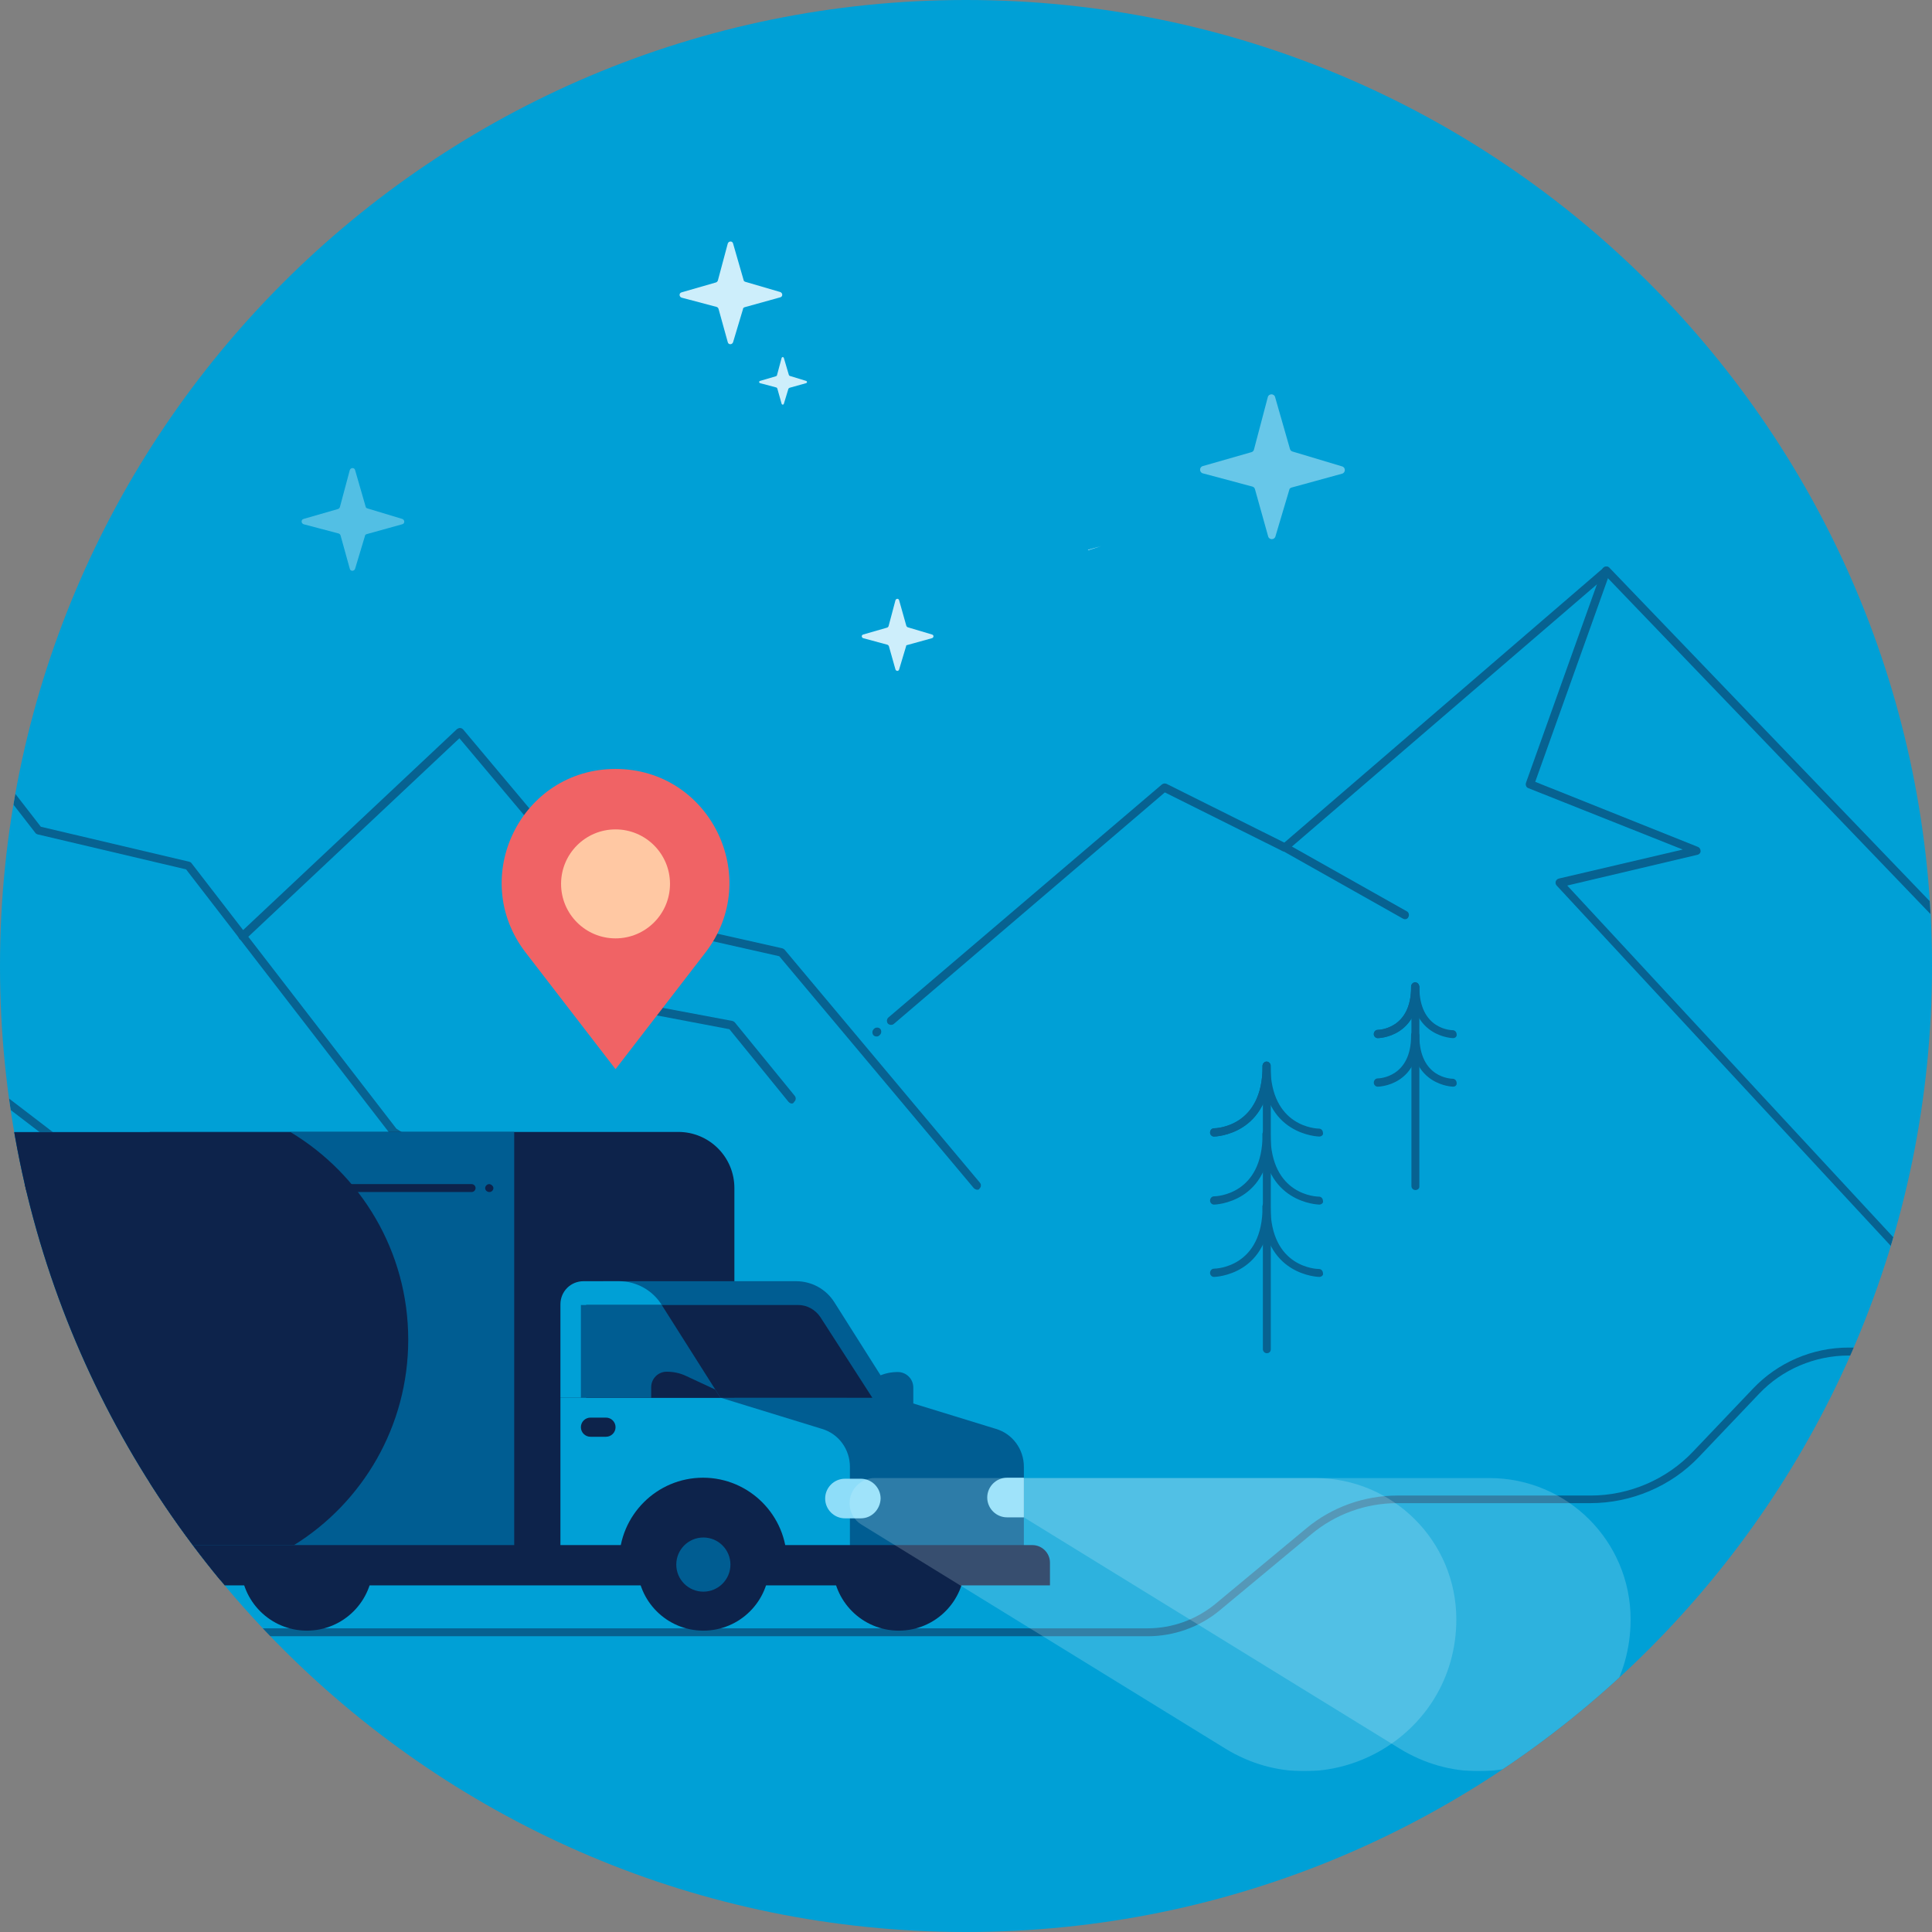 <svg width="120" height="120" viewBox="0 0 120 120" fill="none" xmlns="http://www.w3.org/2000/svg">
<rect x="0" y="0" width="120" height="120" fill="#808080" stroke="none"/>
<g clip-path="url(#clip0)">
<path d="M0 60C0 26.863 26.863 0 60 0C93.137 0 120 26.863 120 60C120 93.137 93.137 120 60 120C26.863 120 0 93.137 0 60Z" fill="#00A0D6"/>
<g clip-path="url(#clip1)">
<g opacity="0.5">
<path d="M80.224 30.282L83.361 29.421C83.586 29.359 83.586 29.031 83.361 28.969L80.285 28.046C80.203 28.026 80.142 27.964 80.121 27.882L79.198 24.661C79.137 24.436 78.809 24.436 78.747 24.661L77.886 27.923C77.866 28.005 77.804 28.067 77.722 28.087L74.708 28.949C74.483 29.01 74.483 29.339 74.708 29.4L77.784 30.221C77.866 30.241 77.927 30.303 77.948 30.385L78.768 33.318C78.829 33.544 79.157 33.544 79.219 33.318L80.08 30.426C80.08 30.364 80.142 30.303 80.224 30.282Z" fill="#CDEEFB"/>
</g>
<path d="M46.25 19.082L48.464 18.467C48.628 18.426 48.628 18.2 48.464 18.139L46.291 17.503C46.229 17.482 46.188 17.441 46.188 17.4L45.532 15.123C45.491 14.959 45.265 14.959 45.204 15.123L44.589 17.421C44.568 17.482 44.527 17.523 44.466 17.544L42.334 18.159C42.169 18.2 42.169 18.426 42.334 18.487L44.507 19.062C44.568 19.082 44.609 19.123 44.63 19.185L45.204 21.257C45.245 21.421 45.471 21.421 45.532 21.257L46.147 19.205C46.147 19.144 46.188 19.103 46.25 19.082Z" fill="#CDEEFB"/>
<g opacity="0.4">
<path d="M22.773 33.176L24.987 32.561C25.151 32.52 25.151 32.294 24.987 32.232L22.814 31.576C22.753 31.555 22.712 31.514 22.712 31.473L22.055 29.196C22.014 29.032 21.789 29.032 21.727 29.196L21.112 31.494C21.092 31.555 21.051 31.596 20.989 31.617L18.857 32.232C18.693 32.273 18.693 32.499 18.857 32.561L21.03 33.135C21.092 33.156 21.133 33.197 21.153 33.258L21.727 35.33C21.768 35.494 21.994 35.494 22.055 35.33L22.671 33.279C22.671 33.238 22.712 33.197 22.773 33.176Z" fill="#CDEEFB"/>
</g>
<path d="M49.038 24.087L50.063 23.8C50.145 23.78 50.145 23.677 50.063 23.657L49.058 23.349C49.038 23.349 49.017 23.328 48.997 23.287L48.689 22.241C48.669 22.159 48.566 22.159 48.546 22.241L48.259 23.308C48.259 23.328 48.238 23.349 48.197 23.369L47.213 23.657C47.131 23.677 47.131 23.78 47.213 23.8L48.218 24.067C48.238 24.067 48.259 24.087 48.279 24.128L48.546 25.072C48.566 25.154 48.669 25.154 48.689 25.072L48.976 24.128C48.997 24.128 49.017 24.108 49.038 24.087Z" fill="#CDEEFB"/>
<path d="M56.337 40.068L57.895 39.637C57.998 39.596 58.018 39.453 57.895 39.412L56.378 38.96C56.337 38.94 56.317 38.919 56.296 38.878L55.845 37.278C55.804 37.155 55.66 37.176 55.62 37.278L55.189 38.899C55.168 38.94 55.148 38.96 55.107 38.981L53.61 39.412C53.487 39.453 53.508 39.596 53.61 39.637L55.127 40.047C55.168 40.068 55.189 40.089 55.209 40.13L55.62 41.586C55.66 41.689 55.804 41.709 55.845 41.586L56.276 40.15C56.276 40.109 56.296 40.068 56.337 40.068Z" fill="#CDEEFB"/>
<path d="M67.573 34.181C67.573 34.16 67.593 34.14 67.614 34.14L68.413 33.914" fill="#CDEEFB"/>
<g opacity="0.5">
<path d="M37.679 79.086C37.638 79.086 37.576 79.066 37.535 79.045L24.311 70.511C24.29 70.491 24.27 70.47 24.249 70.45L11.558 53.998L2.331 51.823C2.27 51.803 2.229 51.782 2.188 51.721L-7.039 39.822L-46.569 75.66C-46.672 75.763 -46.836 75.742 -46.938 75.64C-47.041 75.537 -47.02 75.373 -46.918 75.27L-7.162 39.269C-7.1 39.227 -7.039 39.207 -6.977 39.207C-6.916 39.207 -6.834 39.248 -6.793 39.31L2.536 51.351L11.763 53.526C11.824 53.546 11.865 53.567 11.906 53.628L24.618 70.101L37.802 78.614C37.925 78.696 37.946 78.84 37.884 78.963C37.843 79.045 37.761 79.086 37.679 79.086Z" fill="#0D234B"/>
<path d="M60.704 73.896C60.622 73.896 60.561 73.855 60.499 73.814L48.402 59.393L38.028 57.054C37.966 57.034 37.925 57.013 37.884 56.972L28.535 45.854L15.248 58.347C15.146 58.449 14.982 58.429 14.879 58.326C14.777 58.224 14.797 58.059 14.9 57.957L28.391 45.279C28.453 45.238 28.514 45.218 28.576 45.218C28.637 45.218 28.719 45.259 28.76 45.3L38.212 56.562L48.587 58.901C48.648 58.921 48.689 58.942 48.73 58.983L60.868 73.465C60.95 73.568 60.95 73.732 60.827 73.835C60.827 73.876 60.766 73.896 60.704 73.896Z" fill="#0D234B"/>
<path d="M130.211 67.393C130.149 67.393 130.067 67.373 130.026 67.311L99.763 35.801L79.957 52.828C79.875 52.89 79.772 52.91 79.67 52.869L72.35 49.218L55.517 63.598C55.415 63.68 55.251 63.68 55.148 63.577C55.066 63.475 55.066 63.311 55.169 63.208L72.166 48.725C72.248 48.664 72.35 48.643 72.453 48.684L79.772 52.336L99.62 35.248C99.722 35.166 99.886 35.166 99.968 35.268L130.395 66.942C130.498 67.044 130.498 67.208 130.395 67.311C130.354 67.352 130.272 67.393 130.211 67.393Z" fill="#0D234B"/>
<path d="M118.954 78.901C118.893 78.901 118.811 78.881 118.77 78.819L96.688 55.003C96.626 54.941 96.606 54.839 96.626 54.757C96.647 54.675 96.728 54.593 96.811 54.572L104.52 52.767L94.924 48.951C94.801 48.91 94.74 48.767 94.781 48.623L99.517 35.371C99.558 35.227 99.701 35.166 99.845 35.207C99.968 35.248 100.05 35.391 100.009 35.535L95.355 48.561L105.463 52.603C105.565 52.644 105.627 52.746 105.627 52.869C105.627 52.972 105.545 53.074 105.422 53.095L97.344 55.003L119.118 78.491C119.221 78.594 119.2 78.758 119.098 78.86C119.077 78.881 119.016 78.901 118.954 78.901Z" fill="#0D234B"/>
<path d="M6.391 73.259C6.33 73.259 6.289 73.239 6.227 73.198L-2.466 66.551C-2.507 66.531 -2.528 66.49 -2.548 66.428L-4.742 60.643L-10.504 57.812C-10.627 57.751 -10.688 57.587 -10.627 57.464C-10.565 57.341 -10.401 57.279 -10.278 57.34L-4.435 60.233C-4.373 60.254 -4.332 60.315 -4.312 60.377L-2.118 66.182L6.514 72.788C6.617 72.87 6.658 73.034 6.555 73.157C6.535 73.218 6.453 73.259 6.391 73.259Z" fill="#0D234B"/>
<path d="M49.181 68.541C49.099 68.541 49.038 68.5 48.976 68.439L45.306 63.926L37.638 62.469C37.494 62.449 37.412 62.305 37.433 62.161C37.453 62.018 37.597 61.936 37.74 61.956L45.491 63.413C45.552 63.433 45.593 63.454 45.634 63.495L49.366 68.069C49.448 68.172 49.448 68.336 49.325 68.439C49.284 68.521 49.243 68.541 49.181 68.541Z" fill="#0D234B"/>
<path d="M87.256 57.095C87.215 57.095 87.174 57.075 87.133 57.054L79.67 52.849C79.547 52.787 79.506 52.623 79.567 52.5C79.629 52.377 79.793 52.336 79.916 52.397L87.379 56.603C87.502 56.664 87.543 56.828 87.482 56.952C87.441 57.054 87.359 57.095 87.256 57.095Z" fill="#0D234B"/>
</g>
<path opacity="0.5" d="M71.284 101.63H-28.547C-28.691 101.63 -28.793 101.507 -28.793 101.384C-28.793 101.261 -28.67 101.138 -28.547 101.138H71.284C72.801 101.138 74.277 100.605 75.467 99.641L81.146 94.922C82.725 93.609 84.734 92.891 86.805 92.891H98.799C101.198 92.891 103.536 91.886 105.176 90.142L108.887 86.245C110.425 84.624 112.578 83.701 114.813 83.701H141.733C141.877 83.701 141.98 83.824 141.98 83.947C141.98 84.07 141.857 84.194 141.733 84.194H114.813C112.721 84.194 110.691 85.055 109.256 86.573L105.545 90.471C103.802 92.317 101.321 93.363 98.779 93.363H86.784C84.837 93.363 82.95 94.04 81.454 95.291L75.774 100.01C74.523 101.056 72.924 101.63 71.284 101.63Z" fill="#0D234B"/>
<g opacity="0.5">
<path d="M87.912 73.916C87.769 73.916 87.666 73.793 87.666 73.67V61.3C87.666 61.156 87.789 61.054 87.912 61.054C88.035 61.054 88.158 61.177 88.158 61.3V73.67C88.179 73.813 88.056 73.916 87.912 73.916Z" fill="#0D234B"/>
<path d="M85.575 64.48C85.431 64.48 85.329 64.356 85.329 64.233C85.329 64.09 85.431 63.967 85.575 63.967C85.657 63.967 87.666 63.905 87.645 61.279C87.645 61.136 87.769 61.013 87.891 61.013C88.035 61.013 88.138 61.136 88.138 61.259C88.179 64.439 85.616 64.48 85.575 64.48Z" fill="#0D234B"/>
<path d="M90.249 64.48C90.229 64.48 87.666 64.418 87.666 61.279C87.666 61.136 87.789 61.033 87.912 61.033C88.056 61.033 88.158 61.156 88.158 61.3C88.158 63.946 90.147 63.987 90.229 63.987C90.373 63.987 90.475 64.11 90.475 64.254C90.496 64.377 90.393 64.48 90.249 64.48Z" fill="#0D234B"/>
<path d="M85.575 64.48C85.431 64.48 85.329 64.356 85.329 64.233C85.329 64.09 85.431 63.967 85.575 63.967C85.657 63.967 87.666 63.905 87.645 61.279C87.645 61.136 87.769 61.013 87.891 61.013C88.035 61.013 88.138 61.136 88.138 61.259C88.179 64.439 85.616 64.48 85.575 64.48Z" fill="#0D234B"/>
<path d="M90.249 67.495C90.229 67.495 87.666 67.434 87.666 64.295C87.666 64.151 87.789 64.049 87.912 64.049C88.056 64.049 88.158 64.172 88.158 64.316C88.158 66.962 90.147 67.003 90.229 67.003C90.373 67.003 90.475 67.126 90.475 67.269C90.496 67.393 90.393 67.495 90.249 67.495Z" fill="#0D234B"/>
<path d="M85.575 67.495C85.431 67.495 85.329 67.372 85.329 67.249C85.329 67.105 85.431 66.982 85.575 66.982C85.657 66.982 87.666 66.921 87.645 64.295C87.645 64.151 87.769 64.028 87.891 64.028C88.035 64.028 88.138 64.151 88.138 64.275C88.179 67.454 85.616 67.495 85.575 67.495Z" fill="#0D234B"/>
</g>
<g opacity="0.5">
<path d="M78.686 84.05C78.543 84.05 78.44 83.927 78.44 83.804V66.203C78.44 66.06 78.563 65.957 78.686 65.957C78.809 65.957 78.932 66.08 78.932 66.203V83.804C78.932 83.948 78.829 84.05 78.686 84.05Z" fill="#0D234B"/>
<path d="M75.405 70.593C75.262 70.593 75.159 70.47 75.159 70.347C75.159 70.203 75.262 70.08 75.405 70.08C75.528 70.08 78.44 69.998 78.419 66.203C78.419 66.06 78.542 65.936 78.665 65.936C78.809 65.936 78.911 66.06 78.911 66.183C78.952 70.511 75.446 70.593 75.405 70.593Z" fill="#0D234B"/>
<path d="M81.946 70.593C81.905 70.593 78.398 70.511 78.419 66.203C78.419 66.06 78.542 65.957 78.665 65.957C78.809 65.957 78.911 66.08 78.911 66.224C78.911 70.019 81.802 70.101 81.925 70.101C82.069 70.101 82.171 70.224 82.171 70.368C82.212 70.47 82.089 70.593 81.946 70.593Z" fill="#0D234B"/>
<path d="M75.405 70.593C75.262 70.593 75.159 70.47 75.159 70.347C75.159 70.203 75.262 70.08 75.405 70.08C75.528 70.08 78.44 69.998 78.419 66.203C78.419 66.06 78.542 65.936 78.665 65.936C78.809 65.936 78.911 66.06 78.911 66.183C78.952 70.511 75.446 70.593 75.405 70.593Z" fill="#0D234B"/>
<path d="M81.946 74.819C81.905 74.819 78.398 74.737 78.419 70.429C78.419 70.285 78.542 70.183 78.665 70.183C78.809 70.183 78.911 70.306 78.911 70.449C78.911 74.265 81.802 74.326 81.925 74.326C82.069 74.326 82.171 74.45 82.171 74.593C82.212 74.696 82.089 74.819 81.946 74.819Z" fill="#0D234B"/>
<path d="M75.405 74.82C75.262 74.82 75.159 74.697 75.159 74.574C75.159 74.43 75.262 74.307 75.405 74.307C75.528 74.307 78.44 74.225 78.419 70.43C78.419 70.286 78.542 70.163 78.665 70.163C78.809 70.163 78.911 70.286 78.911 70.409C78.952 74.738 75.446 74.82 75.405 74.82Z" fill="#0D234B"/>
<path d="M81.946 79.312C81.905 79.312 78.398 79.23 78.419 74.922C78.419 74.778 78.542 74.676 78.665 74.676C78.809 74.676 78.911 74.799 78.911 74.942C78.911 78.758 81.802 78.82 81.925 78.82C82.069 78.82 82.171 78.943 82.171 79.086C82.212 79.189 82.089 79.312 81.946 79.312Z" fill="#0D234B"/>
<path d="M75.405 79.312C75.262 79.312 75.159 79.189 75.159 79.066C75.159 78.922 75.262 78.799 75.405 78.799C75.528 78.799 78.44 78.717 78.419 74.922C78.419 74.778 78.542 74.655 78.665 74.655C78.809 74.655 78.911 74.778 78.911 74.901C78.952 79.23 75.446 79.312 75.405 79.312Z" fill="#0D234B"/>
</g>
<path d="M52.421 87.332L52.749 86.326L54.553 85.485C54.943 85.301 55.353 85.219 55.763 85.219C56.296 85.219 56.727 85.65 56.727 86.183V87.332H52.421Z" fill="#005D92"/>
<path d="M55.824 101.282C58.089 101.282 59.925 99.445 59.925 97.179C59.925 94.913 58.089 93.076 55.824 93.076C53.56 93.076 51.724 94.913 51.724 97.179C51.724 99.445 53.56 101.282 55.824 101.282Z" fill="#0D234B"/>
<path d="M19.062 101.282C21.327 101.282 23.163 99.445 23.163 97.179C23.163 94.913 21.327 93.076 19.062 93.076C16.797 93.076 14.961 94.913 14.961 97.179C14.961 99.445 16.797 101.282 19.062 101.282Z" fill="#0D234B"/>
<path d="M41.411 98.123C41.349 97.815 41.308 97.507 41.308 97.179C41.308 94.902 43.153 93.076 45.409 93.076C47.664 93.076 49.509 94.922 49.509 97.179C49.509 97.466 49.489 97.733 49.427 97.999C49.427 98.04 49.407 98.082 49.407 98.102" fill="#0D234B"/>
<path d="M45.614 98.123H9.303V70.306H42.129C44.056 70.306 45.614 71.865 45.614 73.793V98.123Z" fill="#0D234B"/>
<path d="M55.579 86.82H37.474V79.578H49.448C50.412 79.578 51.314 80.07 51.827 80.891L55.579 86.82Z" fill="#005D92"/>
<path d="M63.595 98.123H43.625V86.819H55.578L61.852 88.748C62.898 89.055 63.595 90.019 63.595 91.107V98.123Z" fill="#005D92"/>
<path d="M44.753 86.82H34.809V81.014C34.809 80.214 35.444 79.578 36.244 79.578H38.438C39.524 79.578 40.529 80.132 41.103 81.055L44.753 86.82Z" fill="#00A0D6"/>
<path d="M52.77 98.123H34.809V86.819H44.773L51.047 88.748C52.093 89.055 52.79 90.019 52.79 91.107V98.123H52.77Z" fill="#00A0D6"/>
<path d="M31.938 98.123H-4.148V73.793C-4.148 71.865 -2.59 70.306 -0.662 70.306H31.938V98.123Z" fill="#005D92"/>
<path d="M-4.148 73.793V95.969H18.262C22.527 93.323 25.356 88.584 25.356 83.209C25.356 77.732 22.424 72.952 18.057 70.326H-0.662C-2.59 70.306 -4.148 71.865 -4.148 73.793Z" fill="#0D234B"/>
<path d="M10.963 98.142H0.527V96.994C0.527 94.122 2.864 91.783 5.735 91.783C8.605 91.783 10.943 94.122 10.943 96.994V98.142H10.963Z" fill="#0D234B"/>
<path d="M65.195 98.471H-5.542V97.056C-5.542 96.461 -5.05 95.969 -4.455 95.969H64.128C64.723 95.969 65.215 96.461 65.215 97.056V98.471H65.195Z" fill="#0D234B"/>
<path d="M5.735 101.282C8 101.282 9.836 99.445 9.836 97.179C9.836 94.913 8 93.076 5.735 93.076C3.47 93.076 1.634 94.913 1.634 97.179C1.634 99.445 3.47 101.282 5.735 101.282Z" fill="#0D234B"/>
<path d="M5.714 98.861C6.643 98.861 7.396 98.108 7.396 97.179C7.396 96.25 6.643 95.497 5.714 95.497C4.786 95.497 4.033 96.25 4.033 97.179C4.033 98.108 4.786 98.861 5.714 98.861Z" fill="#005D92"/>
<path d="M54.184 86.819H36.408V81.055H49.571C50.124 81.055 50.637 81.342 50.945 81.793L54.184 86.819Z" fill="#0D234B"/>
<path d="M29.293 74.039H-2.507C-2.651 74.039 -2.753 73.916 -2.753 73.793C-2.753 73.67 -2.63 73.547 -2.507 73.547H29.293C29.437 73.547 29.539 73.67 29.539 73.793C29.539 73.916 29.437 74.039 29.293 74.039Z" fill="#0D234B"/>
<path d="M43.994 74.039H33.558C33.414 74.039 33.312 73.916 33.312 73.793C33.312 73.67 33.435 73.547 33.558 73.547H43.994C44.138 73.547 44.24 73.67 44.24 73.793C44.24 73.916 44.138 74.039 43.994 74.039Z" fill="#0D234B"/>
<path d="M36.08 81.055V86.819H37.474H44.753L41.103 81.055H36.08Z" fill="#005D92"/>
<path d="M48.894 98.142H38.458V96.994C38.458 94.122 40.795 91.783 43.666 91.783C46.536 91.783 48.874 94.122 48.874 96.994V98.142H48.894Z" fill="#0D234B"/>
<path d="M43.687 101.282C45.951 101.282 47.787 99.445 47.787 97.179C47.787 94.913 45.951 93.076 43.687 93.076C41.422 93.076 39.586 94.913 39.586 97.179C39.586 99.445 41.422 101.282 43.687 101.282Z" fill="#0D234B"/>
<path d="M43.687 98.861C44.615 98.861 45.368 98.108 45.368 97.179C45.368 96.25 44.615 95.497 43.687 95.497C42.758 95.497 42.005 96.25 42.005 97.179C42.005 98.108 42.758 98.861 43.687 98.861Z" fill="#005D92"/>
<path d="M53.467 94.307H52.483C51.806 94.307 51.252 93.754 51.252 93.076C51.252 92.4 51.806 91.846 52.483 91.846H53.467C54.143 91.846 54.697 92.4 54.697 93.076C54.676 93.754 54.143 94.307 53.467 94.307Z" fill="#8EDDF9"/>
<path d="M63.595 94.245H62.55C61.873 94.245 61.319 93.691 61.319 93.014C61.319 92.337 61.873 91.783 62.55 91.783H63.595" fill="#8EDDF9"/>
<path d="M37.638 89.24H36.675C36.347 89.24 36.08 88.973 36.08 88.645C36.08 88.317 36.347 88.05 36.675 88.05H37.638C37.966 88.05 38.233 88.317 38.233 88.645C38.233 88.973 37.966 89.24 37.638 89.24Z" fill="#0D234B"/>
<path d="M44.752 86.82L44.424 86.307L42.62 85.466C42.231 85.281 41.821 85.199 41.41 85.199C40.877 85.199 40.447 85.63 40.447 86.163V86.82H44.752Z" fill="#0D234B"/>
<path d="M30.4 74.039C30.236 74.039 30.134 73.916 30.134 73.793C30.134 73.67 30.257 73.547 30.38 73.547C30.503 73.547 30.646 73.67 30.646 73.793C30.646 73.916 30.544 74.039 30.4 74.039Z" fill="#0D234B"/>
<path opacity="0.5" d="M54.451 64.377C54.369 64.377 54.307 64.356 54.246 64.295C54.164 64.192 54.164 64.028 54.266 63.925L54.307 63.884C54.41 63.802 54.574 63.802 54.676 63.905C54.758 64.007 54.758 64.172 54.656 64.274L54.615 64.315C54.574 64.356 54.512 64.377 54.451 64.377Z" fill="#0D234B"/>
<path d="M119.569 79.66C119.508 79.66 119.446 79.639 119.405 79.598L119.385 79.578C119.282 79.475 119.282 79.311 119.364 79.209C119.467 79.106 119.631 79.106 119.733 79.188L119.754 79.209C119.856 79.311 119.856 79.475 119.774 79.578C119.692 79.639 119.631 79.66 119.569 79.66Z" fill="#0D234B"/>
<path d="M38.232 66.408L32.635 59.146C29.067 54.489 32.368 47.761 38.232 47.761C44.096 47.761 47.397 54.489 43.83 59.146L38.232 66.408Z" fill="#F06365"/>
<path d="M38.232 58.284C40.101 58.284 41.615 56.769 41.615 54.899C41.615 53.03 40.101 51.515 38.232 51.515C36.364 51.515 34.849 53.03 34.849 54.899C34.849 56.769 36.364 58.284 38.232 58.284Z" fill="#FFC8A3"/>
<g opacity="0.2">
<path d="M76.102 108.605L53.508 94.696C53.036 94.409 52.77 93.917 52.77 93.363C52.77 92.501 53.467 91.804 54.328 91.804H81.679C86.518 91.804 90.455 95.722 90.455 100.584C90.455 107.948 82.376 112.461 76.102 108.605Z" fill="#E0F8FF"/>
</g>
<g opacity="0.2">
<path d="M86.928 108.605L63.595 94.245V91.804H92.505C97.344 91.804 101.28 95.722 101.28 100.584C101.28 107.948 93.202 112.461 86.928 108.605Z" fill="#E0F8FF"/>
</g>
</g>
</g>
<defs>
<clipPath id="clip0">
<path d="M0 60C0 26.863 26.863 0 60 0C93.137 0 120 26.863 120 60C120 93.137 93.137 120 60 120C26.863 120 0 93.137 0 60Z" fill="white"/>
</clipPath>
<clipPath id="clip1">
<rect width="189" height="95" fill="white" transform="translate(-47 15)"/>
</clipPath>
</defs>
</svg>
